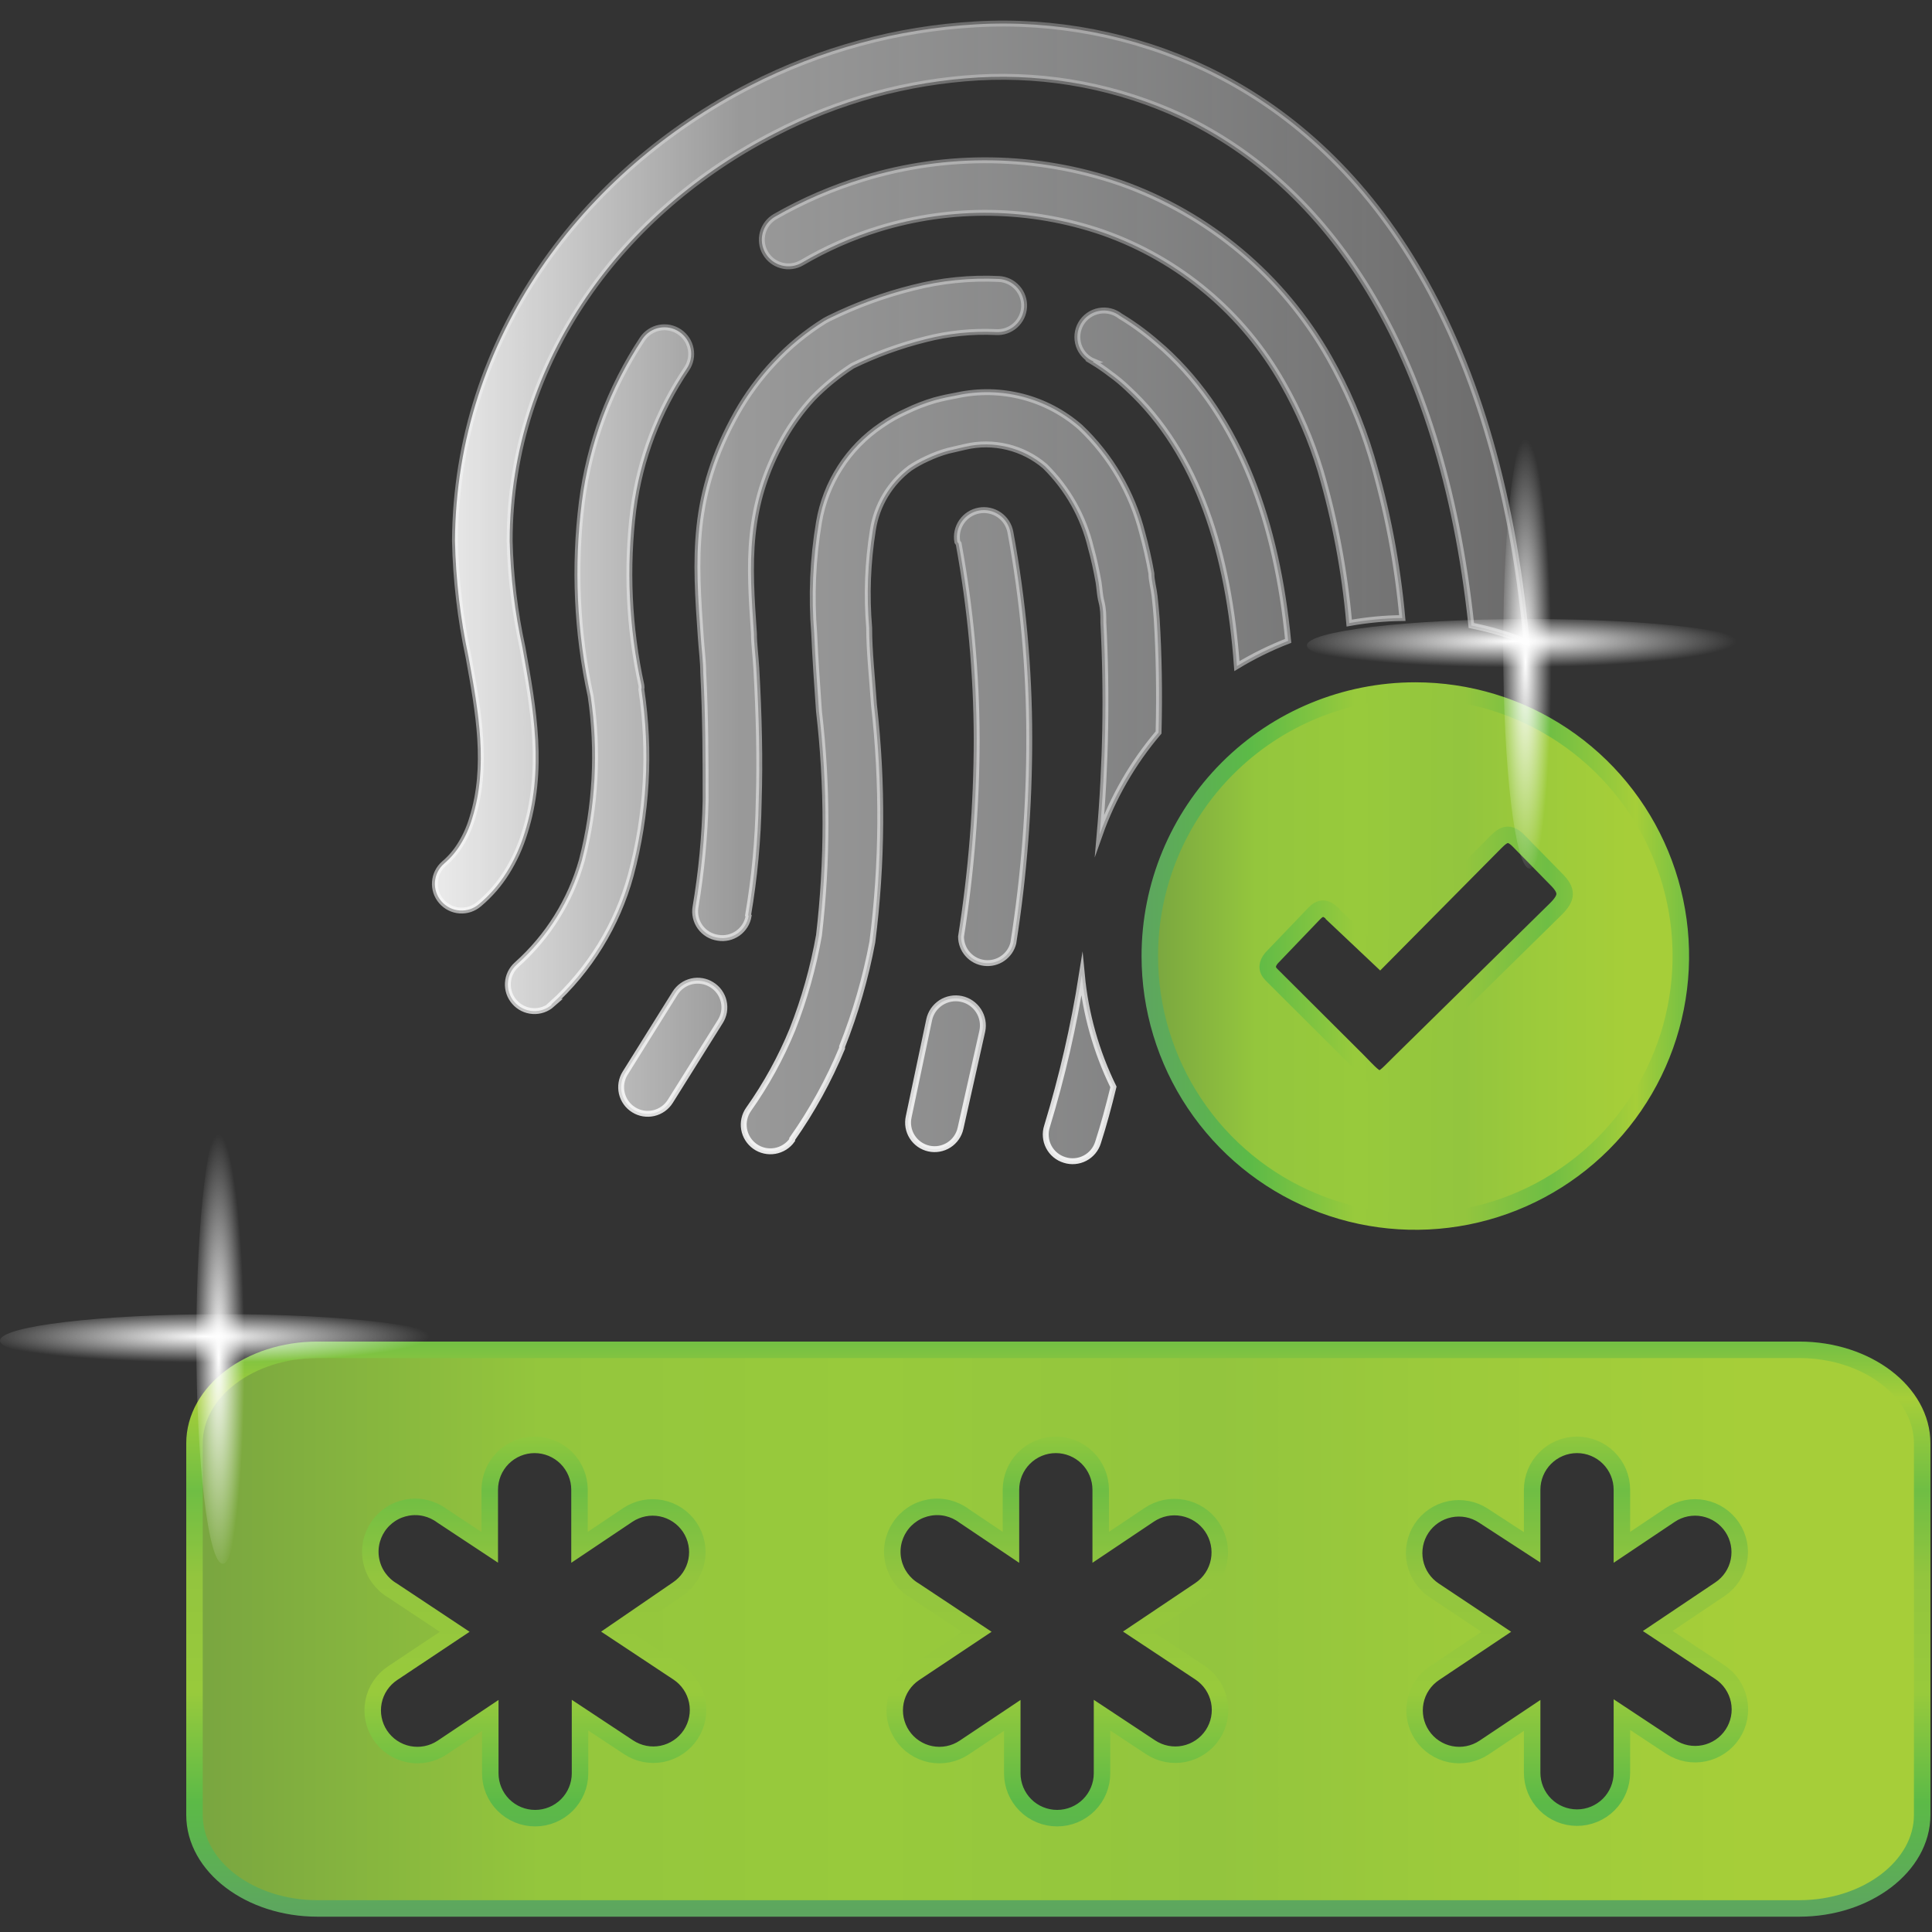 <svg width="82" height="82" viewBox="0 0 82 82" fill="none" xmlns="http://www.w3.org/2000/svg">
<rect x="0" y="0" width="82" height="82" fill="#333333" stroke="none"/>
<path fill-rule="evenodd" clip-rule="evenodd" d="M13.473 57.29H76.366C79.239 57.29 81.583 59.082 81.583 61.257V77.033C81.583 79.208 79.228 81 76.366 81H13.473C10.611 81 8.255 79.219 8.255 77.033V61.257C8.255 59.07 10.599 57.29 13.473 57.29ZM65.029 63.229C65.029 62.724 65.23 62.239 65.587 61.882C65.944 61.525 66.428 61.324 66.933 61.324C67.439 61.324 67.923 61.525 68.28 61.882C68.637 62.239 68.838 62.724 68.838 63.229V65.674L70.889 64.299C71.307 64.02 71.82 63.918 72.313 64.016C72.807 64.115 73.241 64.405 73.52 64.823C73.8 65.242 73.901 65.754 73.803 66.247C73.705 66.741 73.415 67.175 72.996 67.454L70.359 69.224L72.996 70.971C73.204 71.108 73.383 71.285 73.522 71.492C73.662 71.699 73.759 71.931 73.809 72.175C73.859 72.42 73.86 72.671 73.812 72.916C73.764 73.161 73.669 73.394 73.531 73.602C73.394 73.81 73.217 73.989 73.01 74.128C72.803 74.267 72.571 74.365 72.327 74.414C72.082 74.464 71.831 74.465 71.586 74.418C71.341 74.37 71.108 74.275 70.9 74.137L68.838 72.773V75.241C68.838 75.746 68.637 76.231 68.28 76.588C67.923 76.945 67.439 77.146 66.933 77.146C66.428 77.146 65.944 76.945 65.587 76.588C65.23 76.231 65.029 75.746 65.029 75.241V72.807L62.989 74.171C62.571 74.45 62.059 74.552 61.565 74.454C61.072 74.356 60.637 74.065 60.358 73.647C60.078 73.228 59.977 72.716 60.075 72.223C60.173 71.729 60.464 71.295 60.882 71.016L63.508 69.258L60.871 67.5C60.451 67.222 60.158 66.788 60.058 66.295C59.958 65.801 60.057 65.288 60.335 64.868C60.613 64.448 61.047 64.156 61.54 64.056C62.034 63.955 62.547 64.055 62.967 64.333L65.029 65.674V63.229ZM20.787 63.229C20.787 62.724 20.987 62.239 21.344 61.882C21.702 61.525 22.186 61.324 22.691 61.324C23.196 61.324 23.681 61.525 24.038 61.882C24.395 62.239 24.596 62.724 24.596 63.229V65.674L26.646 64.299C27.065 64.02 27.577 63.918 28.071 64.016C28.564 64.115 28.998 64.405 29.278 64.823C29.557 65.242 29.659 65.754 29.561 66.247C29.462 66.741 29.172 67.175 28.754 67.454L26.139 69.246L28.776 70.993C28.984 71.131 29.163 71.308 29.302 71.515C29.442 71.721 29.539 71.954 29.589 72.198C29.639 72.442 29.64 72.694 29.592 72.939C29.545 73.183 29.449 73.416 29.312 73.624C29.174 73.832 28.997 74.011 28.79 74.15C28.583 74.29 28.351 74.387 28.107 74.437C27.863 74.487 27.611 74.488 27.366 74.44C27.121 74.393 26.888 74.297 26.68 74.16L24.618 72.796V75.264C24.618 75.514 24.569 75.762 24.473 75.993C24.377 76.224 24.237 76.434 24.06 76.611C23.883 76.787 23.674 76.928 23.442 77.023C23.211 77.119 22.964 77.168 22.714 77.168C22.463 77.168 22.216 77.119 21.985 77.023C21.754 76.928 21.544 76.787 21.367 76.611C21.19 76.434 21.05 76.224 20.954 75.993C20.858 75.762 20.809 75.514 20.809 75.264V72.807L18.769 74.171C18.351 74.45 17.839 74.552 17.345 74.454C16.852 74.356 16.418 74.065 16.138 73.647C15.859 73.228 15.757 72.716 15.855 72.223C15.953 71.729 16.244 71.295 16.662 71.016L19.299 69.258L16.651 67.5C16.428 67.368 16.235 67.192 16.083 66.983C15.93 66.775 15.822 66.537 15.765 66.285C15.707 66.033 15.701 65.772 15.748 65.517C15.795 65.263 15.893 65.021 16.036 64.806C16.179 64.591 16.365 64.407 16.581 64.266C16.798 64.124 17.041 64.029 17.295 63.985C17.55 63.94 17.811 63.948 18.063 64.008C18.314 64.068 18.551 64.179 18.758 64.333L20.787 65.674V63.229ZM42.908 63.229C42.908 62.724 43.108 62.239 43.466 61.882C43.823 61.525 44.307 61.324 44.812 61.324C45.317 61.324 45.802 61.525 46.159 61.882C46.516 62.239 46.717 62.724 46.717 63.229V65.674L48.768 64.299C49.189 64.012 49.707 63.904 50.208 64C50.709 64.095 51.152 64.385 51.438 64.806C51.725 65.228 51.833 65.746 51.738 66.247C51.643 66.748 51.353 67.19 50.931 67.477L48.294 69.246L50.931 70.993C51.139 71.131 51.318 71.308 51.458 71.515C51.597 71.721 51.694 71.954 51.744 72.198C51.794 72.442 51.795 72.694 51.747 72.939C51.7 73.183 51.604 73.416 51.467 73.624C51.329 73.832 51.152 74.011 50.945 74.15C50.738 74.29 50.506 74.387 50.262 74.437C50.017 74.487 49.766 74.488 49.521 74.44C49.276 74.393 49.043 74.297 48.835 74.16L46.773 72.796V75.264C46.773 75.769 46.572 76.254 46.215 76.611C45.858 76.968 45.374 77.168 44.869 77.168C44.364 77.168 43.879 76.968 43.522 76.611C43.165 76.254 42.964 75.769 42.964 75.264V72.807L40.924 74.171C40.717 74.309 40.485 74.406 40.24 74.454C39.996 74.503 39.745 74.502 39.5 74.454C39.256 74.405 39.023 74.309 38.816 74.17C38.609 74.032 38.431 73.854 38.293 73.647C38.155 73.44 38.059 73.207 38.01 72.963C37.961 72.719 37.962 72.467 38.01 72.223C38.059 71.978 38.155 71.746 38.294 71.539C38.432 71.332 38.61 71.154 38.817 71.016L41.454 69.258L38.806 67.5C38.583 67.368 38.39 67.192 38.238 66.983C38.086 66.775 37.977 66.537 37.92 66.285C37.862 66.033 37.856 65.772 37.903 65.517C37.95 65.263 38.048 65.021 38.191 64.806C38.334 64.591 38.52 64.407 38.736 64.266C38.953 64.124 39.196 64.029 39.45 63.985C39.705 63.94 39.966 63.948 40.218 64.008C40.469 64.068 40.706 64.179 40.913 64.333L42.908 65.674V63.229Z" fill="url(#paint0_linear_757_11687)"/>
<path fill-rule="evenodd" clip-rule="evenodd" d="M13.473 57.29H76.366C79.239 57.29 81.583 59.082 81.583 61.257V77.033C81.583 79.208 79.228 81 76.366 81H13.473C10.611 81 8.255 79.219 8.255 77.033V61.257C8.255 59.07 10.599 57.29 13.473 57.29ZM65.029 63.229C65.029 62.724 65.23 62.239 65.587 61.882C65.944 61.525 66.428 61.324 66.933 61.324C67.439 61.324 67.923 61.525 68.28 61.882C68.637 62.239 68.838 62.724 68.838 63.229V65.674L70.889 64.299C71.307 64.02 71.82 63.918 72.313 64.016C72.807 64.115 73.241 64.405 73.52 64.823C73.8 65.242 73.901 65.754 73.803 66.247C73.705 66.741 73.415 67.175 72.996 67.454L70.359 69.224L72.996 70.971C73.204 71.108 73.383 71.285 73.522 71.492C73.662 71.699 73.759 71.931 73.809 72.175C73.859 72.42 73.86 72.671 73.812 72.916C73.764 73.161 73.669 73.394 73.531 73.602C73.394 73.81 73.217 73.989 73.01 74.128C72.803 74.267 72.571 74.365 72.327 74.414C72.082 74.464 71.831 74.465 71.586 74.418C71.341 74.37 71.108 74.275 70.9 74.137L68.838 72.773V75.241C68.838 75.746 68.637 76.231 68.28 76.588C67.923 76.945 67.439 77.146 66.933 77.146C66.428 77.146 65.944 76.945 65.587 76.588C65.23 76.231 65.029 75.746 65.029 75.241V72.807L62.989 74.171C62.571 74.45 62.059 74.552 61.565 74.454C61.072 74.356 60.637 74.065 60.358 73.647C60.078 73.228 59.977 72.716 60.075 72.223C60.173 71.729 60.464 71.295 60.882 71.016L63.508 69.258L60.871 67.5C60.451 67.222 60.158 66.788 60.058 66.295C59.958 65.801 60.057 65.288 60.335 64.868C60.613 64.448 61.047 64.156 61.54 64.056C62.034 63.955 62.547 64.055 62.967 64.333L65.029 65.674V63.229ZM20.787 63.229C20.787 62.724 20.987 62.239 21.344 61.882C21.702 61.525 22.186 61.324 22.691 61.324C23.196 61.324 23.681 61.525 24.038 61.882C24.395 62.239 24.596 62.724 24.596 63.229V65.674L26.646 64.299C27.065 64.02 27.577 63.918 28.071 64.016C28.564 64.115 28.998 64.405 29.278 64.823C29.557 65.242 29.659 65.754 29.561 66.247C29.462 66.741 29.172 67.175 28.754 67.454L26.139 69.246L28.776 70.993C28.984 71.131 29.163 71.308 29.302 71.515C29.442 71.721 29.539 71.954 29.589 72.198C29.639 72.442 29.64 72.694 29.592 72.939C29.545 73.183 29.449 73.416 29.312 73.624C29.174 73.832 28.997 74.011 28.79 74.15C28.583 74.29 28.351 74.387 28.107 74.437C27.863 74.487 27.611 74.488 27.366 74.44C27.121 74.393 26.888 74.297 26.68 74.16L24.618 72.796V75.264C24.618 75.514 24.569 75.762 24.473 75.993C24.377 76.224 24.237 76.434 24.06 76.611C23.883 76.787 23.674 76.928 23.442 77.023C23.211 77.119 22.964 77.168 22.714 77.168C22.463 77.168 22.216 77.119 21.985 77.023C21.754 76.928 21.544 76.787 21.367 76.611C21.19 76.434 21.05 76.224 20.954 75.993C20.858 75.762 20.809 75.514 20.809 75.264V72.807L18.769 74.171C18.351 74.45 17.839 74.552 17.345 74.454C16.852 74.356 16.418 74.065 16.138 73.647C15.859 73.228 15.757 72.716 15.855 72.223C15.953 71.729 16.244 71.295 16.662 71.016L19.299 69.258L16.651 67.5C16.428 67.368 16.235 67.192 16.083 66.983C15.93 66.775 15.822 66.537 15.765 66.285C15.707 66.033 15.701 65.772 15.748 65.517C15.795 65.263 15.893 65.021 16.036 64.806C16.179 64.591 16.365 64.407 16.581 64.266C16.798 64.124 17.041 64.029 17.295 63.985C17.55 63.94 17.811 63.948 18.063 64.008C18.314 64.068 18.551 64.179 18.758 64.333L20.787 65.674V63.229ZM42.908 63.229C42.908 62.724 43.108 62.239 43.466 61.882C43.823 61.525 44.307 61.324 44.812 61.324C45.317 61.324 45.802 61.525 46.159 61.882C46.516 62.239 46.717 62.724 46.717 63.229V65.674L48.768 64.299C49.189 64.012 49.707 63.904 50.208 64C50.709 64.095 51.152 64.385 51.438 64.806C51.725 65.228 51.833 65.746 51.738 66.247C51.643 66.748 51.353 67.19 50.931 67.477L48.294 69.246L50.931 70.993C51.139 71.131 51.318 71.308 51.458 71.515C51.597 71.721 51.694 71.954 51.744 72.198C51.794 72.442 51.795 72.694 51.747 72.939C51.7 73.183 51.604 73.416 51.467 73.624C51.329 73.832 51.152 74.011 50.945 74.15C50.738 74.29 50.506 74.387 50.262 74.437C50.017 74.487 49.766 74.488 49.521 74.44C49.276 74.393 49.043 74.297 48.835 74.16L46.773 72.796V75.264C46.773 75.769 46.572 76.254 46.215 76.611C45.858 76.968 45.374 77.168 44.869 77.168C44.364 77.168 43.879 76.968 43.522 76.611C43.165 76.254 42.964 75.769 42.964 75.264V72.807L40.924 74.171C40.717 74.309 40.485 74.406 40.24 74.454C39.996 74.503 39.745 74.502 39.5 74.454C39.256 74.405 39.023 74.309 38.816 74.17C38.609 74.032 38.431 73.854 38.293 73.647C38.155 73.44 38.059 73.207 38.01 72.963C37.961 72.719 37.962 72.467 38.01 72.223C38.059 71.978 38.155 71.746 38.294 71.539C38.432 71.332 38.61 71.154 38.817 71.016L41.454 69.258L38.806 67.5C38.583 67.368 38.39 67.192 38.238 66.983C38.086 66.775 37.977 66.537 37.92 66.285C37.862 66.033 37.856 65.772 37.903 65.517C37.95 65.263 38.048 65.021 38.191 64.806C38.334 64.591 38.52 64.407 38.736 64.266C38.953 64.124 39.196 64.029 39.45 63.985C39.705 63.94 39.966 63.948 40.218 64.008C40.469 64.068 40.706 64.179 40.913 64.333L42.908 65.674V63.229Z" stroke="url(#paint1_linear_757_11687)" stroke-width="0.7" stroke-miterlimit="10"/>
<path d="M23.435 42.629C23.323 42.728 23.194 42.804 23.053 42.853C22.912 42.901 22.762 42.922 22.614 42.912C22.465 42.903 22.319 42.864 22.186 42.798C22.052 42.732 21.933 42.64 21.835 42.527C21.638 42.303 21.538 42.01 21.557 41.712C21.576 41.414 21.712 41.136 21.936 40.938C23.26 39.755 24.218 38.219 24.697 36.51C25.284 34.236 25.411 31.868 25.069 29.545C24.478 26.837 24.352 24.047 24.697 21.296C25.013 18.827 25.892 16.464 27.266 14.388C27.349 14.265 27.455 14.16 27.579 14.078C27.702 13.996 27.841 13.939 27.986 13.911C28.132 13.883 28.282 13.884 28.427 13.913C28.572 13.943 28.71 14.001 28.833 14.084C28.957 14.167 29.064 14.274 29.147 14.398C29.23 14.523 29.287 14.662 29.315 14.809C29.344 14.956 29.343 15.107 29.312 15.253C29.281 15.4 29.222 15.539 29.137 15.662C27.935 17.444 27.164 19.481 26.883 21.612C26.572 24.103 26.686 26.63 27.221 29.083C27.233 29.143 27.233 29.204 27.221 29.264C27.614 31.896 27.46 34.581 26.77 37.152C26.191 39.267 25.018 41.171 23.39 42.64L23.435 42.629ZM28.652 42.155C28.731 42.029 28.833 41.92 28.954 41.834C29.074 41.747 29.211 41.686 29.355 41.652C29.5 41.619 29.649 41.614 29.796 41.639C29.942 41.663 30.082 41.716 30.208 41.795C30.335 41.873 30.446 41.976 30.533 42.097C30.62 42.219 30.683 42.356 30.716 42.502C30.75 42.648 30.754 42.799 30.729 42.947C30.703 43.094 30.649 43.235 30.568 43.361L28.45 46.742C28.371 46.868 28.269 46.977 28.148 47.063C28.027 47.149 27.891 47.211 27.747 47.244C27.602 47.278 27.453 47.282 27.306 47.258C27.16 47.234 27.02 47.181 26.895 47.102C26.769 47.024 26.66 46.922 26.573 46.801C26.487 46.68 26.426 46.544 26.392 46.4C26.359 46.255 26.354 46.106 26.378 45.959C26.402 45.813 26.455 45.673 26.534 45.547L28.652 42.155ZM39.437 43.282C39.469 43.134 39.529 42.994 39.615 42.869C39.702 42.745 39.811 42.639 39.938 42.556C40.066 42.474 40.208 42.418 40.356 42.391C40.505 42.363 40.658 42.366 40.806 42.398C40.954 42.429 41.094 42.49 41.219 42.576C41.343 42.662 41.45 42.772 41.532 42.899C41.614 43.026 41.67 43.168 41.698 43.317C41.725 43.466 41.723 43.619 41.691 43.767L40.767 47.891C40.702 48.182 40.525 48.436 40.273 48.597C40.022 48.757 39.717 48.812 39.426 48.748C39.28 48.716 39.143 48.655 39.021 48.57C38.899 48.484 38.795 48.376 38.716 48.25C38.636 48.124 38.582 47.984 38.557 47.837C38.532 47.691 38.536 47.541 38.569 47.395L39.437 43.282ZM40.632 22.998C40.578 22.699 40.645 22.391 40.818 22.142C40.991 21.892 41.257 21.722 41.556 21.668C41.854 21.614 42.162 21.681 42.412 21.855C42.661 22.028 42.831 22.293 42.885 22.592C43.416 25.458 43.683 28.366 43.685 31.281C43.69 34.209 43.464 37.133 43.009 40.026C42.943 40.292 42.781 40.525 42.554 40.68C42.328 40.836 42.053 40.903 41.78 40.87C41.507 40.837 41.256 40.705 41.074 40.5C40.891 40.295 40.79 40.03 40.789 39.755C41.228 36.978 41.451 34.171 41.454 31.36C41.446 28.581 41.19 25.809 40.688 23.077L40.632 22.998ZM33.622 48.387C33.449 48.632 33.185 48.798 32.889 48.849C32.593 48.9 32.289 48.831 32.044 48.658C31.799 48.484 31.633 48.221 31.582 47.925C31.532 47.629 31.601 47.325 31.774 47.08C32.519 46.027 33.143 44.892 33.633 43.699C34.141 42.406 34.518 41.066 34.76 39.699C35.128 36.539 35.128 33.347 34.76 30.188C34.681 29.061 34.602 27.934 34.557 26.874C34.43 25.302 34.498 23.72 34.76 22.164C34.9 21.335 35.207 20.543 35.662 19.836C36.117 19.128 36.712 18.521 37.408 18.051C37.742 17.819 38.097 17.619 38.468 17.453C38.852 17.266 39.252 17.111 39.662 16.991C39.989 16.901 40.316 16.834 40.632 16.777C41.546 16.582 42.494 16.602 43.4 16.837C44.306 17.071 45.144 17.514 45.849 18.13C47.137 19.352 48.051 20.916 48.486 22.637C48.633 23.178 48.768 23.764 48.869 24.339C48.869 24.654 48.971 24.981 49.004 25.297C49.038 25.612 49.072 25.95 49.095 26.277C49.185 27.753 49.218 29.376 49.173 31.089C48.082 32.371 47.234 33.841 46.672 35.428C46.934 32.43 46.987 29.418 46.83 26.412C46.83 26.131 46.83 25.849 46.751 25.545C46.672 25.24 46.672 24.992 46.627 24.711C46.536 24.215 46.435 23.719 46.3 23.246C45.988 21.932 45.312 20.733 44.35 19.786C43.891 19.394 43.345 19.114 42.758 18.972C42.171 18.829 41.558 18.826 40.969 18.963L40.237 19.133C39.927 19.219 39.626 19.332 39.336 19.471C39.089 19.583 38.852 19.715 38.626 19.865C37.776 20.5 37.209 21.443 37.048 22.491C36.827 23.861 36.774 25.254 36.89 26.638C36.89 27.63 37.014 28.756 37.093 29.906C37.472 33.255 37.45 36.637 37.025 39.98C36.741 41.498 36.311 42.985 35.741 44.42V44.488C35.179 45.847 34.468 47.14 33.622 48.342V48.387ZM47.258 46.133C47.055 46.967 46.841 47.756 46.604 48.489C46.56 48.631 46.489 48.764 46.394 48.878C46.298 48.993 46.181 49.088 46.049 49.157C45.917 49.226 45.773 49.268 45.624 49.281C45.476 49.294 45.326 49.278 45.184 49.232C45.04 49.189 44.907 49.117 44.791 49.021C44.675 48.925 44.58 48.807 44.511 48.673C44.441 48.54 44.4 48.394 44.388 48.244C44.375 48.095 44.393 47.944 44.44 47.801C45.081 45.697 45.574 43.551 45.917 41.378C46.073 43.031 46.528 44.642 47.258 46.133ZM31.774 38.876C31.749 39.023 31.696 39.163 31.617 39.289C31.538 39.415 31.434 39.525 31.313 39.611C31.191 39.696 31.054 39.757 30.909 39.79C30.764 39.822 30.613 39.826 30.467 39.8C30.318 39.778 30.175 39.727 30.046 39.649C29.918 39.571 29.806 39.468 29.718 39.346C29.63 39.224 29.567 39.086 29.533 38.939C29.499 38.793 29.494 38.641 29.52 38.493C29.771 37.003 29.914 35.496 29.948 33.985C29.948 32.317 29.948 30.48 29.847 28.531C29.847 28.091 29.779 27.573 29.745 27.066C29.509 23.685 29.317 21.015 31.278 17.521C31.717 16.747 32.246 16.028 32.856 15.38C33.493 14.699 34.217 14.104 35.008 13.611L35.177 13.521C36.318 12.959 37.516 12.52 38.749 12.213C39.941 11.907 41.172 11.782 42.401 11.841C42.7 11.858 42.98 11.992 43.179 12.215C43.379 12.438 43.482 12.732 43.466 13.03C43.449 13.329 43.315 13.609 43.092 13.809C42.869 14.009 42.576 14.112 42.277 14.095C41.268 14.047 40.258 14.149 39.279 14.4C38.21 14.666 37.171 15.044 36.18 15.527C35.571 15.921 35.008 16.382 34.501 16.901C34.024 17.419 33.608 17.99 33.261 18.603C31.628 21.51 31.797 23.911 31.999 26.886C31.999 27.325 32.067 27.787 32.101 28.373C32.214 30.368 32.258 32.261 32.202 34.008C32.175 35.628 32.024 37.245 31.751 38.842L31.774 38.876ZM46.424 15.346C46.275 15.285 46.141 15.192 46.031 15.075C45.92 14.957 45.837 14.817 45.785 14.665C45.734 14.512 45.716 14.35 45.732 14.19C45.749 14.029 45.799 13.874 45.88 13.735C45.962 13.596 46.072 13.476 46.204 13.383C46.335 13.291 46.485 13.227 46.644 13.197C46.802 13.167 46.965 13.171 47.121 13.21C47.278 13.248 47.424 13.319 47.551 13.419C47.873 13.613 48.186 13.823 48.486 14.05C48.802 14.287 49.106 14.546 49.399 14.805C52.689 17.791 54.199 22.288 54.673 27.201C53.918 27.494 53.19 27.852 52.498 28.272C52.16 23.55 50.875 19.256 47.866 16.484C47.637 16.265 47.392 16.061 47.134 15.876C46.892 15.689 46.64 15.516 46.379 15.357L46.424 15.346ZM20.336 38.369C20.109 38.566 19.812 38.665 19.512 38.644C19.212 38.623 18.933 38.483 18.736 38.256C18.538 38.029 18.439 37.733 18.461 37.433C18.482 37.133 18.621 36.853 18.848 36.656C19.118 36.427 19.35 36.157 19.536 35.856C19.756 35.505 19.926 35.126 20.043 34.729C20.73 32.532 20.313 30.221 19.885 27.877C19.539 26.258 19.346 24.609 19.31 22.953C19.367 14.298 24.776 7.244 31.853 3.626C34.823 2.106 38.078 1.223 41.409 1.034C44.764 0.838 48.116 1.485 51.157 2.916C58.02 6.173 63.553 13.791 64.792 27.246C64.035 26.941 63.25 26.707 62.448 26.548C61.175 14.58 56.228 7.83 50.188 4.956C47.481 3.693 44.504 3.12 41.522 3.288C38.514 3.462 35.576 4.268 32.901 5.655C26.511 8.912 21.632 15.233 21.632 22.964C21.668 24.48 21.849 25.99 22.173 27.472C22.646 30.097 23.119 32.689 22.263 35.36C22.084 35.943 21.831 36.5 21.508 37.017C21.191 37.526 20.795 37.983 20.336 38.369ZM34.028 11.154C33.768 11.303 33.459 11.344 33.169 11.265C32.88 11.187 32.633 10.997 32.484 10.737C32.334 10.477 32.294 10.168 32.373 9.879C32.451 9.589 32.641 9.343 32.901 9.193C34.08 8.519 35.331 7.978 36.631 7.582C40.198 6.485 44.022 6.548 47.551 7.762C51.301 9.084 54.447 11.717 56.408 15.177C57.159 16.5 57.76 17.902 58.2 19.358C58.868 21.599 59.31 23.902 59.519 26.232C58.763 26.24 58.009 26.312 57.265 26.446C57.073 24.255 56.665 22.088 56.048 19.978C55.657 18.69 55.124 17.45 54.459 16.282C52.773 13.289 50.058 11.011 46.818 9.869C43.741 8.809 40.407 8.754 37.296 9.712C36.155 10.065 35.058 10.549 34.028 11.154Z" fill="url(#paint2_linear_757_11687)"/>
<path d="M23.435 42.629C23.323 42.728 23.194 42.804 23.053 42.853C22.912 42.901 22.762 42.922 22.614 42.912C22.465 42.903 22.319 42.864 22.186 42.798C22.052 42.732 21.933 42.64 21.835 42.527C21.638 42.303 21.538 42.01 21.557 41.712C21.576 41.414 21.712 41.136 21.936 40.938C23.26 39.755 24.218 38.219 24.697 36.51C25.284 34.236 25.411 31.868 25.069 29.545C24.478 26.837 24.352 24.047 24.697 21.296C25.013 18.827 25.892 16.464 27.266 14.388C27.349 14.265 27.455 14.16 27.579 14.078C27.702 13.996 27.841 13.939 27.986 13.911C28.132 13.883 28.282 13.884 28.427 13.913C28.572 13.943 28.71 14.001 28.833 14.084C28.957 14.167 29.064 14.274 29.147 14.398C29.23 14.523 29.287 14.662 29.315 14.809C29.344 14.956 29.343 15.107 29.312 15.253C29.281 15.4 29.222 15.539 29.137 15.662C27.935 17.444 27.164 19.481 26.883 21.612C26.572 24.103 26.686 26.63 27.221 29.083C27.233 29.143 27.233 29.204 27.221 29.264C27.614 31.896 27.46 34.581 26.77 37.152C26.191 39.267 25.018 41.171 23.39 42.64L23.435 42.629ZM28.652 42.155C28.731 42.029 28.833 41.92 28.954 41.834C29.074 41.747 29.211 41.686 29.355 41.652C29.5 41.619 29.649 41.614 29.796 41.639C29.942 41.663 30.082 41.716 30.208 41.795C30.335 41.873 30.446 41.976 30.533 42.097C30.62 42.219 30.683 42.356 30.716 42.502C30.75 42.648 30.754 42.799 30.729 42.947C30.703 43.094 30.649 43.235 30.568 43.361L28.45 46.742C28.371 46.868 28.269 46.977 28.148 47.063C28.027 47.149 27.891 47.211 27.747 47.244C27.602 47.278 27.453 47.282 27.306 47.258C27.16 47.234 27.02 47.181 26.895 47.102C26.769 47.024 26.66 46.922 26.573 46.801C26.487 46.68 26.426 46.544 26.392 46.4C26.359 46.255 26.354 46.106 26.378 45.959C26.402 45.813 26.455 45.673 26.534 45.547L28.652 42.155ZM39.437 43.282C39.469 43.134 39.529 42.994 39.615 42.869C39.702 42.745 39.811 42.639 39.938 42.556C40.066 42.474 40.208 42.418 40.356 42.391C40.505 42.363 40.658 42.366 40.806 42.398C40.954 42.429 41.094 42.49 41.219 42.576C41.343 42.662 41.45 42.772 41.532 42.899C41.614 43.026 41.67 43.168 41.698 43.317C41.725 43.466 41.723 43.619 41.691 43.767L40.767 47.891C40.702 48.182 40.525 48.436 40.273 48.597C40.022 48.757 39.717 48.812 39.426 48.748C39.28 48.716 39.143 48.655 39.021 48.57C38.899 48.484 38.795 48.376 38.716 48.25C38.636 48.124 38.582 47.984 38.557 47.837C38.532 47.691 38.536 47.541 38.569 47.395L39.437 43.282ZM40.632 22.998C40.578 22.699 40.645 22.391 40.818 22.142C40.991 21.892 41.257 21.722 41.556 21.668C41.854 21.614 42.162 21.681 42.412 21.855C42.661 22.028 42.831 22.293 42.885 22.592C43.416 25.458 43.683 28.366 43.685 31.281C43.69 34.209 43.464 37.133 43.009 40.026C42.943 40.292 42.781 40.525 42.554 40.68C42.328 40.836 42.053 40.903 41.78 40.87C41.507 40.837 41.256 40.705 41.074 40.5C40.891 40.295 40.79 40.03 40.789 39.755C41.228 36.978 41.451 34.171 41.454 31.36C41.446 28.581 41.19 25.809 40.688 23.077L40.632 22.998ZM33.622 48.387C33.449 48.632 33.185 48.798 32.889 48.849C32.593 48.9 32.289 48.831 32.044 48.658C31.799 48.484 31.633 48.221 31.582 47.925C31.532 47.629 31.601 47.325 31.774 47.08C32.519 46.027 33.143 44.892 33.633 43.699C34.141 42.406 34.518 41.066 34.76 39.699C35.128 36.539 35.128 33.347 34.76 30.188C34.681 29.061 34.602 27.934 34.557 26.874C34.43 25.302 34.498 23.72 34.76 22.164C34.9 21.335 35.207 20.543 35.662 19.836C36.117 19.128 36.712 18.521 37.408 18.051C37.742 17.819 38.097 17.619 38.468 17.453C38.852 17.266 39.252 17.111 39.662 16.991C39.989 16.901 40.316 16.834 40.632 16.777C41.546 16.582 42.494 16.602 43.4 16.837C44.306 17.071 45.144 17.514 45.849 18.13C47.137 19.352 48.051 20.916 48.486 22.637C48.633 23.178 48.768 23.764 48.869 24.339C48.869 24.654 48.971 24.981 49.004 25.297C49.038 25.612 49.072 25.95 49.095 26.277C49.185 27.753 49.218 29.376 49.173 31.089C48.082 32.371 47.234 33.841 46.672 35.428C46.934 32.43 46.987 29.418 46.83 26.412C46.83 26.131 46.83 25.849 46.751 25.545C46.672 25.24 46.672 24.992 46.627 24.711C46.536 24.215 46.435 23.719 46.3 23.246C45.988 21.932 45.312 20.733 44.35 19.786C43.891 19.394 43.345 19.114 42.758 18.972C42.171 18.829 41.558 18.826 40.969 18.963L40.237 19.133C39.927 19.219 39.626 19.332 39.336 19.471C39.089 19.583 38.852 19.715 38.626 19.865C37.776 20.5 37.209 21.443 37.048 22.491C36.827 23.861 36.774 25.254 36.89 26.638C36.89 27.63 37.014 28.756 37.093 29.906C37.472 33.255 37.45 36.637 37.025 39.98C36.741 41.498 36.311 42.985 35.741 44.42V44.488C35.179 45.847 34.468 47.14 33.622 48.342V48.387ZM47.258 46.133C47.055 46.967 46.841 47.756 46.604 48.489C46.56 48.631 46.489 48.764 46.394 48.878C46.298 48.993 46.181 49.088 46.049 49.157C45.917 49.226 45.773 49.268 45.624 49.281C45.476 49.294 45.326 49.278 45.184 49.232C45.04 49.189 44.907 49.117 44.791 49.021C44.675 48.925 44.58 48.807 44.511 48.673C44.441 48.54 44.4 48.394 44.388 48.244C44.375 48.095 44.393 47.944 44.44 47.801C45.081 45.697 45.574 43.551 45.917 41.378C46.073 43.031 46.528 44.642 47.258 46.133ZM31.774 38.876C31.749 39.023 31.696 39.163 31.617 39.289C31.538 39.415 31.434 39.525 31.313 39.611C31.191 39.696 31.054 39.757 30.909 39.79C30.764 39.822 30.613 39.826 30.467 39.8C30.318 39.778 30.175 39.727 30.046 39.649C29.918 39.571 29.806 39.468 29.718 39.346C29.63 39.224 29.567 39.086 29.533 38.939C29.499 38.793 29.494 38.641 29.52 38.493C29.771 37.003 29.914 35.496 29.948 33.985C29.948 32.317 29.948 30.48 29.847 28.531C29.847 28.091 29.779 27.573 29.745 27.066C29.509 23.685 29.317 21.015 31.278 17.521C31.717 16.747 32.246 16.028 32.856 15.38C33.493 14.699 34.217 14.104 35.008 13.611L35.177 13.521C36.318 12.959 37.516 12.52 38.749 12.213C39.941 11.907 41.172 11.782 42.401 11.841C42.7 11.858 42.98 11.992 43.179 12.215C43.379 12.438 43.482 12.732 43.466 13.03C43.449 13.329 43.315 13.609 43.092 13.809C42.869 14.009 42.576 14.112 42.277 14.095C41.268 14.047 40.258 14.149 39.279 14.4C38.21 14.666 37.171 15.044 36.18 15.527C35.571 15.921 35.008 16.382 34.501 16.901C34.024 17.419 33.608 17.99 33.261 18.603C31.628 21.51 31.797 23.911 31.999 26.886C31.999 27.325 32.067 27.787 32.101 28.373C32.214 30.368 32.258 32.261 32.202 34.008C32.175 35.628 32.024 37.245 31.751 38.842L31.774 38.876ZM46.424 15.346C46.275 15.285 46.141 15.192 46.031 15.075C45.92 14.957 45.837 14.817 45.785 14.665C45.734 14.512 45.716 14.35 45.732 14.19C45.749 14.029 45.799 13.874 45.88 13.735C45.962 13.596 46.072 13.476 46.204 13.383C46.335 13.291 46.485 13.227 46.644 13.197C46.802 13.167 46.965 13.171 47.121 13.21C47.278 13.248 47.424 13.319 47.551 13.419C47.873 13.613 48.186 13.823 48.486 14.05C48.802 14.287 49.106 14.546 49.399 14.805C52.689 17.791 54.199 22.288 54.673 27.201C53.918 27.494 53.19 27.852 52.498 28.272C52.16 23.55 50.875 19.256 47.866 16.484C47.637 16.265 47.392 16.061 47.134 15.876C46.892 15.689 46.64 15.516 46.379 15.357L46.424 15.346ZM20.336 38.369C20.109 38.566 19.812 38.665 19.512 38.644C19.212 38.623 18.933 38.483 18.736 38.256C18.538 38.029 18.439 37.733 18.461 37.433C18.482 37.133 18.621 36.853 18.848 36.656C19.118 36.427 19.35 36.157 19.536 35.856C19.756 35.505 19.926 35.126 20.043 34.729C20.73 32.532 20.313 30.221 19.885 27.877C19.539 26.258 19.346 24.609 19.31 22.953C19.367 14.298 24.776 7.244 31.853 3.626C34.823 2.106 38.078 1.223 41.409 1.034C44.764 0.838 48.116 1.485 51.157 2.916C58.02 6.173 63.553 13.791 64.792 27.246C64.035 26.941 63.25 26.707 62.448 26.548C61.175 14.58 56.228 7.83 50.188 4.956C47.481 3.693 44.504 3.12 41.522 3.288C38.514 3.462 35.576 4.268 32.901 5.655C26.511 8.912 21.632 15.233 21.632 22.964C21.668 24.48 21.849 25.99 22.173 27.472C22.646 30.097 23.119 32.689 22.263 35.36C22.084 35.943 21.831 36.5 21.508 37.017C21.191 37.526 20.795 37.983 20.336 38.369ZM34.028 11.154C33.768 11.303 33.459 11.344 33.169 11.265C32.88 11.187 32.633 10.997 32.484 10.737C32.334 10.477 32.294 10.168 32.373 9.879C32.451 9.589 32.641 9.343 32.901 9.193C34.08 8.519 35.331 7.978 36.631 7.582C40.198 6.485 44.022 6.548 47.551 7.762C51.301 9.084 54.447 11.717 56.408 15.177C57.159 16.5 57.76 17.902 58.2 19.358C58.868 21.599 59.31 23.902 59.519 26.232C58.763 26.24 58.009 26.312 57.265 26.446C57.073 24.255 56.665 22.088 56.048 19.978C55.657 18.69 55.124 17.45 54.459 16.282C52.773 13.289 50.058 11.011 46.818 9.869C43.741 8.809 40.407 8.754 37.296 9.712C36.155 10.065 35.058 10.549 34.028 11.154Z" stroke="url(#paint3_linear_757_11687)" stroke-width="0.25" stroke-miterlimit="10"/>
<path fill-rule="evenodd" clip-rule="evenodd" d="M60.071 29.309C62.299 29.309 64.478 29.97 66.331 31.208C68.185 32.446 69.629 34.206 70.482 36.265C71.335 38.324 71.558 40.59 71.123 42.776C70.688 44.962 69.615 46.97 68.039 48.546C66.463 50.122 64.455 51.195 62.269 51.63C60.083 52.065 57.817 51.842 55.758 50.989C53.699 50.136 51.939 48.692 50.701 46.838C49.462 44.985 48.801 42.806 48.801 40.578C48.801 37.589 49.989 34.723 52.102 32.609C54.215 30.496 57.082 29.309 60.071 29.309ZM56.566 38.808L58.572 40.702L63.327 35.901C63.722 35.507 63.97 35.191 64.454 35.687L66.032 37.298C66.55 37.806 66.516 38.099 66.032 38.583L59.496 45.006C58.47 46.009 58.651 46.066 57.614 45.006L53.963 41.367C53.737 41.141 53.771 40.904 53.963 40.668L55.777 38.775C56.059 38.482 56.273 38.515 56.555 38.775L56.566 38.808Z" fill="url(#paint4_linear_757_11687)"/>
<path fill-rule="evenodd" clip-rule="evenodd" d="M60.071 29.309C62.299 29.309 64.478 29.97 66.331 31.208C68.185 32.446 69.629 34.206 70.482 36.265C71.335 38.324 71.558 40.59 71.123 42.776C70.688 44.962 69.615 46.97 68.039 48.546C66.463 50.122 64.455 51.195 62.269 51.63C60.083 52.065 57.817 51.842 55.758 50.989C53.699 50.136 51.939 48.692 50.701 46.838C49.462 44.985 48.801 42.806 48.801 40.578C48.801 37.589 49.989 34.723 52.102 32.609C54.215 30.496 57.082 29.309 60.071 29.309ZM56.566 38.808L58.572 40.702L63.327 35.901C63.722 35.507 63.97 35.191 64.454 35.687L66.032 37.298C66.55 37.806 66.516 38.099 66.032 38.583L59.496 45.006C58.47 46.009 58.651 46.066 57.614 45.006L53.963 41.367C53.737 41.141 53.771 40.904 53.963 40.668L55.777 38.775C56.059 38.482 56.273 38.515 56.555 38.775L56.566 38.808Z" stroke="url(#paint5_linear_757_11687)" stroke-width="0.7" stroke-miterlimit="10"/>
<path d="M10.563 56.914C10.563 62.132 10.066 66.37 9.455 66.37C8.843 66.37 8.332 62.132 8.332 56.914C8.332 51.697 8.85 47.487 9.455 47.487C10.059 47.487 10.563 51.69 10.563 56.914Z" fill="url(#paint6_radial_757_11687)"/>
<path d="M9.456 58.008C4.239 58.008 4.83074e-05 57.512 4.83341e-05 56.9C4.83609e-05 56.288 4.239 55.777 9.456 55.777C14.673 55.777 18.883 56.295 18.883 56.9C18.883 57.504 14.68 58.008 9.456 58.008Z" fill="url(#paint7_radial_757_11687)"/>
<path d="M66.031 27.41C66.031 32.627 65.534 36.866 64.922 36.866C64.311 36.866 63.8 32.627 63.8 27.41C63.8 22.193 64.318 17.983 64.922 17.983C65.527 17.983 66.031 22.186 66.031 27.41Z" fill="url(#paint8_radial_757_11687)"/>
<path d="M64.923 28.504C59.706 28.504 55.468 28.008 55.468 27.396C55.468 26.784 59.706 26.273 64.923 26.273C70.141 26.273 74.35 26.791 74.35 27.396C74.35 28 70.148 28.504 64.923 28.504Z" fill="url(#paint9_radial_757_11687)"/>
<defs>
<linearGradient id="paint0_linear_757_11687" x1="8.255" y1="69.145" x2="81.583" y2="69.145" gradientUnits="userSpaceOnUse">
<stop stop-color="#79A540"/>
<stop offset="0.2" stop-color="#94C63D"/>
<stop offset="0.39" stop-color="#98CA3C"/>
<stop offset="0.59" stop-color="#93C53E"/>
<stop offset="0.74" stop-color="#9DCB3B"/>
<stop offset="0.9" stop-color="#A6CE39"/>
<stop offset="1" stop-color="#A6CE39"/>
</linearGradient>
<linearGradient id="paint1_linear_757_11687" x1="44.925" y1="81.383" x2="44.925" y2="56.895" gradientUnits="userSpaceOnUse">
<stop stop-color="#5DA560"/>
<stop offset="0.2" stop-color="#5CBA47"/>
<stop offset="0.39" stop-color="#98CA3C"/>
<stop offset="0.59" stop-color="#93C53E"/>
<stop offset="0.74" stop-color="#6FBE44"/>
<stop offset="0.9" stop-color="#A6CE39"/>
<stop offset="1" stop-color="#72BF44"/>
</linearGradient>
<linearGradient id="paint2_linear_757_11687" x1="18.465" y1="25.162" x2="64.792" y2="25.162" gradientUnits="userSpaceOnUse">
<stop stop-color="white" stop-opacity="0.9"/>
<stop offset="0.04" stop-color="white" stop-opacity="0.85"/>
<stop offset="0.28" stop-color="white" stop-opacity="0.5"/>
<stop offset="0.65" stop-color="#FAFBFC" stop-opacity="0.4"/>
<stop offset="1" stop-color="#F0EFEF" stop-opacity="0.3"/>
</linearGradient>
<linearGradient id="paint3_linear_757_11687" x1="41.634" y1="49.469" x2="41.634" y2="0.865" gradientUnits="userSpaceOnUse">
<stop stop-color="white" stop-opacity="0.9"/>
<stop offset="0.28" stop-color="white" stop-opacity="0.5"/>
<stop offset="0.65" stop-color="#FAFBFC" stop-opacity="0.4"/>
<stop offset="1" stop-color="#F0EFEF" stop-opacity="0.3"/>
</linearGradient>
<linearGradient id="paint4_linear_757_11687" x1="48.779" y1="40.611" x2="71.374" y2="40.611" gradientUnits="userSpaceOnUse">
<stop stop-color="#79A540"/>
<stop offset="0.2" stop-color="#94C63D"/>
<stop offset="0.39" stop-color="#98CA3C"/>
<stop offset="0.59" stop-color="#93C53E"/>
<stop offset="0.74" stop-color="#9DCB3B"/>
<stop offset="0.9" stop-color="#A6CE39"/>
<stop offset="1" stop-color="#A6CE39"/>
</linearGradient>
<linearGradient id="paint5_linear_757_11687" x1="48.373" y1="40.611" x2="71.768" y2="40.611" gradientUnits="userSpaceOnUse">
<stop stop-color="#5DA560"/>
<stop offset="0.2" stop-color="#5CBA47"/>
<stop offset="0.39" stop-color="#98CA3C"/>
<stop offset="0.59" stop-color="#93C53E"/>
<stop offset="0.74" stop-color="#6FBE44"/>
<stop offset="0.9" stop-color="#A6CE39"/>
<stop offset="1" stop-color="#72BF44"/>
</linearGradient>
<radialGradient id="paint6_radial_757_11687" cx="0" cy="0" r="1" gradientUnits="userSpaceOnUse" gradientTransform="translate(9.277 57.604) scale(1.104 9.462)">
<stop stop-color="white"/>
<stop offset="0.07" stop-color="white" stop-opacity="0.93"/>
<stop offset="1" stop-color="white" stop-opacity="0"/>
</radialGradient>
<radialGradient id="paint7_radial_757_11687" cx="0" cy="0" r="1" gradientUnits="userSpaceOnUse" gradientTransform="translate(8.766 56.723) rotate(90) scale(1.104 9.462)">
<stop stop-color="white"/>
<stop offset="0.07" stop-color="white" stop-opacity="0.93"/>
<stop offset="1" stop-color="white" stop-opacity="0"/>
</radialGradient>
<radialGradient id="paint8_radial_757_11687" cx="0" cy="0" r="1" gradientUnits="userSpaceOnUse" gradientTransform="translate(64.745 28.1) scale(1.104 9.462)">
<stop stop-color="white"/>
<stop offset="0.07" stop-color="white" stop-opacity="0.93"/>
<stop offset="1" stop-color="white" stop-opacity="0"/>
</radialGradient>
<radialGradient id="paint9_radial_757_11687" cx="0" cy="0" r="1" gradientUnits="userSpaceOnUse" gradientTransform="translate(64.234 27.218) rotate(90) scale(1.104 9.462)">
<stop stop-color="white"/>
<stop offset="0.07" stop-color="white" stop-opacity="0.93"/>
<stop offset="1" stop-color="white" stop-opacity="0"/>
</radialGradient>
</defs>
</svg>
